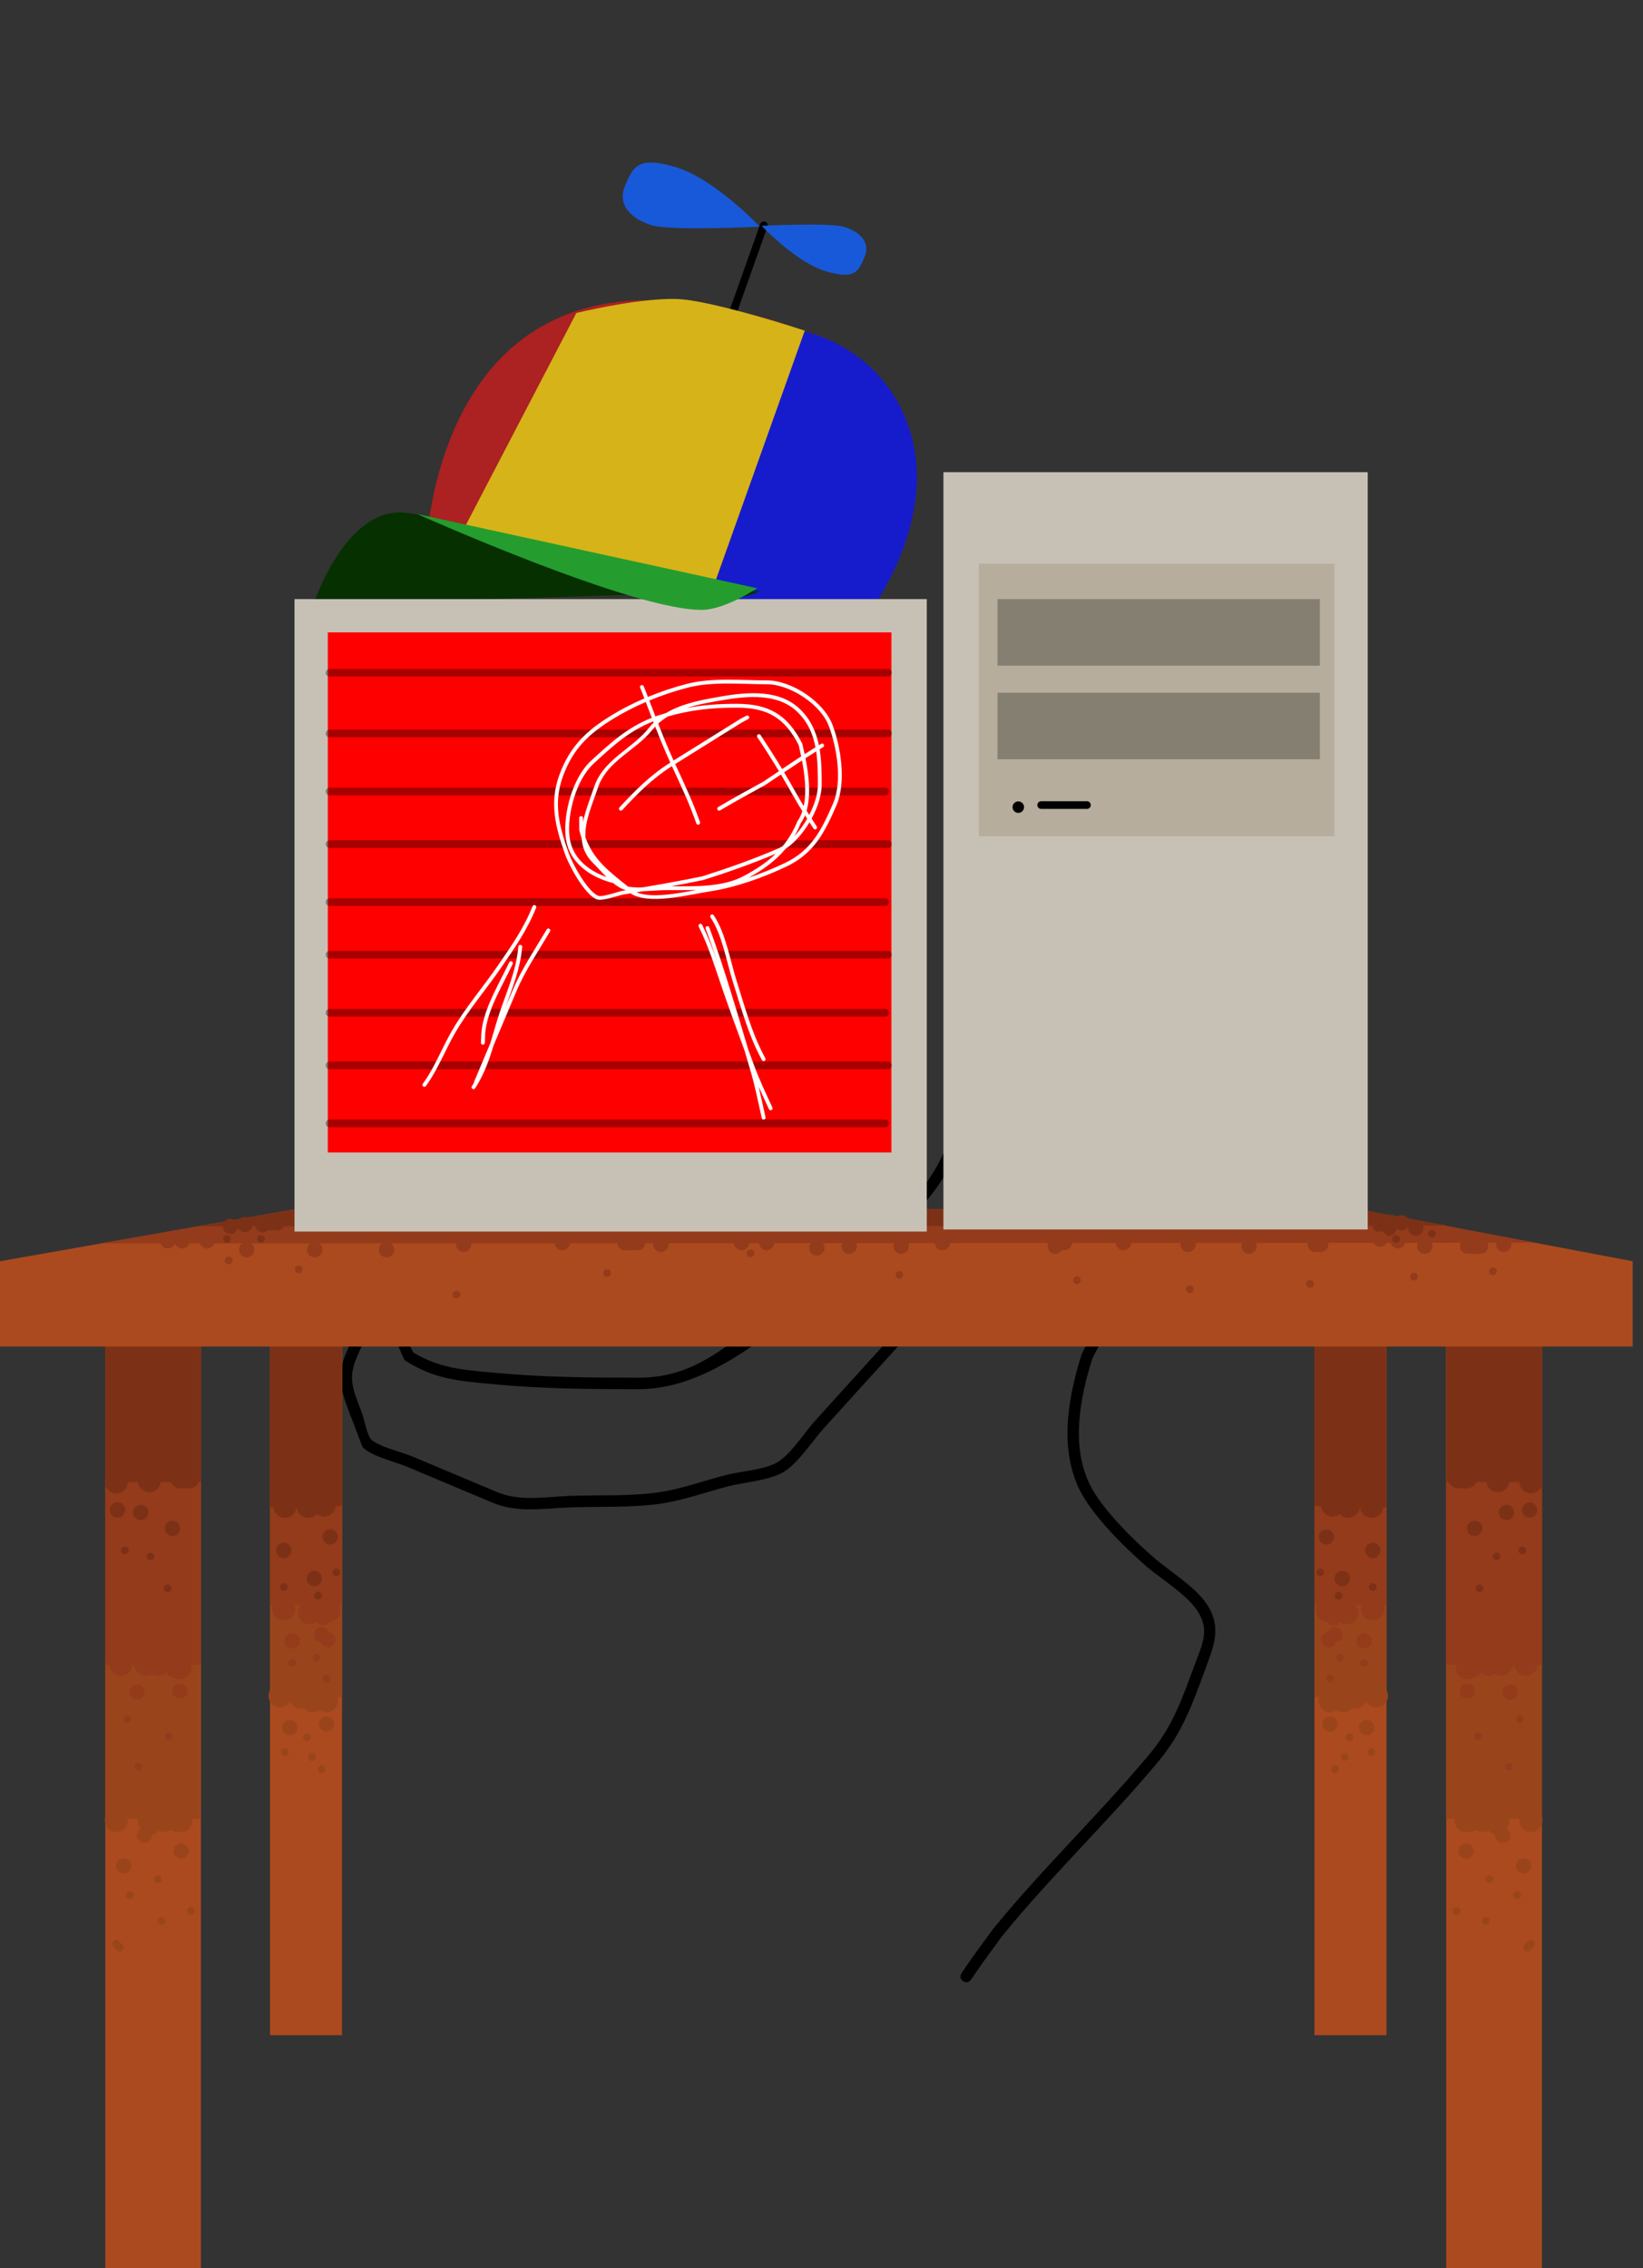 <svg version="1.1" xmlns="http://www.w3.org/2000/svg" xmlns:xlink="http://www.w3.org/1999/xlink" width="214.069" height="295.44" viewBox="0,0,214.069,295.44"><rect x="0" y="0" width="214.069" height="295.44" fill="#333333" stroke="none"/><g transform="translate(-213.637,-38.888)"><g stroke-miterlimit="10"><path d="M339.116,296.938c-0.62,-0.422 -0.198,-1.042 -0.198,-1.042l0.56,-0.822c1.135,-1.666 2.339,-3.28 3.532,-4.905c6.445,-7.935 13.88,-14.977 20.442,-22.851c2.979,-3.574 4.191,-7.126 5.8,-11.481c0.959,-2.596 2.117,-4.607 0.347,-7.212c-1.459,-2.147 -4.687,-4.049 -6.659,-5.767c-2.811,-2.455 -6.971,-6.546 -8.627,-9.89c-2.732,-5.513 -1.476,-12.203 0.261,-17.712c1.941,-3.897 4.185,-7.582 7.012,-10.909c2.705,-3.184 6.019,-5.947 8.516,-9.286c0,0 0.45,-0.6 1.05,-0.15c0.6,0.45 0.15,1.05 0.15,1.05c-5.162,6.864 -11.394,12.003 -15.338,19.857c-1.592,5.107 -2.846,11.365 -0.308,16.485c1.564,3.155 5.601,7.108 8.268,9.424c2.08,1.812 5.37,3.782 6.915,6.055c2.046,3.012 0.939,5.544 -0.181,8.575c-1.666,4.508 -2.963,8.211 -6.055,11.922c-6.549,7.859 -13.971,14.89 -20.407,22.807c-1.174,1.602 -2.361,3.191 -3.479,4.832l-0.56,0.822c0,0 -0.422,0.62 -1.042,0.198z" fill="#000000" stroke="none" stroke-width="0" stroke-linecap="butt"/><g stroke-linecap="butt"><path d="M384.902,303.977v-92.407h9.383v92.407z" fill="#ab4a1e" stroke="#000000" stroke-width="0"/><path d="M384.902,259.925v-48.355h9.383v48.355z" fill="#9a441c" stroke="#000000" stroke-width="0"/><path d="M384.902,247.95v-36.38h9.383v36.38z" fill="#933b1b" stroke="#000000" stroke-width="0"/><path d="M384.902,235.004c0,-9.87 0,-23.434 0,-23.434h9.383c0,0 0,13.694 0,23.624c0,0.155 -9.383,-0.08 -9.383,-0.189z" fill="#7c3116" stroke="#000000" stroke-width="0"/><path d="M392.342,236.597c-0.828,0 -1.5,-0.672 -1.5,-1.5c0,-0.828 0.672,-1.5 1.5,-1.5c0.828,0 1.5,0.672 1.5,1.5c0,0.828 -0.672,1.5 -1.5,1.5z" fill="#7c3116" stroke="none" stroke-width="0.5"/><path d="M388.365,233.938c0.259,-0.213 0.591,-0.341 0.952,-0.341c0.828,0 1.5,0.672 1.5,1.5c0,0.828 -0.672,1.5 -1.5,1.5c-0.444,0 -0.843,-0.193 -1.118,-0.5c-0.259,0.213 -0.591,0.341 -0.952,0.341c-0.828,0 -1.5,-0.672 -1.5,-1.5c0,-0.828 0.672,-1.5 1.5,-1.5c0.444,0 0.843,0.193 1.118,0.5z" fill="#7c3116" stroke="none" stroke-width="0.5"/><path d="M392.501,241.83c-0.552,0 -1,-0.448 -1,-1c0,-0.552 0.448,-1 1,-1c0.552,0 1,0.448 1,1c0,0.552 -0.448,1 -1,1z" fill="#7c3116" stroke="none" stroke-width="0.5"/><path d="M388.521,245.492c-0.552,0 -1,-0.448 -1,-1c0,-0.552 0.448,-1 1,-1c0.552,0 1,0.448 1,1c0,0.552 -0.448,1 -1,1z" fill="#7c3116" stroke="none" stroke-width="0.5"/><path d="M386.451,240.078c-0.552,0 -1,-0.448 -1,-1c0,-0.552 0.448,-1 1,-1c0.552,0 1,0.448 1,1c0,0.552 -0.448,1 -1,1z" fill="#7c3116" stroke="none" stroke-width="0.5"/><path d="M392.501,246.107c-0.276,0 -0.5,-0.224 -0.5,-0.5c0,-0.276 0.224,-0.5 0.5,-0.5c0.276,0 0.5,0.224 0.5,0.5c0,0.276 -0.224,0.5 -0.5,0.5z" fill="#7c3116" stroke="none" stroke-width="0.5"/><path d="M388.043,247.221c-0.276,0 -0.5,-0.224 -0.5,-0.5c0,-0.276 0.224,-0.5 0.5,-0.5c0.276,0 0.5,0.224 0.5,0.5c0,0.276 -0.224,0.5 -0.5,0.5z" fill="#7c3116" stroke="none" stroke-width="0.5"/><path d="M385.654,244.196c-0.276,0 -0.5,-0.224 -0.5,-0.5c0,-0.276 0.224,-0.5 0.5,-0.5c0.276,0 0.5,0.224 0.5,0.5c0,0.276 -0.224,0.5 -0.5,0.5z" fill="#7c3116" stroke="none" stroke-width="0.5"/><path d="M392.501,249.973c-0.828,0 -1.5,-0.672 -1.5,-1.5c0,-0.828 0.672,-1.5 1.5,-1.5c0.828,0 1.5,0.672 1.5,1.5c0,0.828 -0.672,1.5 -1.5,1.5z" fill="#933b1b" stroke="none" stroke-width="0.5"/><path d="M386.567,250.132c-0.809,-0.023 -1.457,-0.685 -1.457,-1.499c0,-0.828 0.672,-1.5 1.5,-1.5c0.611,0 1.136,0.365 1.37,0.889c0.275,-0.348 0.7,-0.571 1.177,-0.571c0.828,0 1.5,0.672 1.5,1.5c0,0.828 -0.672,1.5 -1.5,1.5c-0.345,0 -0.663,-0.117 -0.917,-0.313c-0.179,0.271 -0.486,0.449 -0.835,0.449c-0.352,0 -0.661,-0.182 -0.839,-0.456z" fill="#933b1b" stroke="none" stroke-width="0.5"/><path d="M391.387,253.613c-0.552,0 -1,-0.448 -1,-1c0,-0.552 0.448,-1 1,-1c0.552,0 1,0.448 1,1c0,0.552 -0.448,1 -1,1z" fill="#933b1b" stroke="none" stroke-width="0.5"/><path d="M386.629,251.463c0.143,-0.378 0.508,-0.647 0.936,-0.647c0.552,0 1,0.448 1,1c0,0.505 -0.374,0.922 -0.86,0.99c-0.143,0.378 -0.508,0.647 -0.936,0.647c-0.552,0 -1,-0.448 -1,-1c0,-0.505 0.374,-0.922 0.86,-0.99z" fill="#933b1b" stroke="none" stroke-width="0.5"/><path d="M386.928,258.049c-0.276,0 -0.5,-0.224 -0.5,-0.5c0,-0.276 0.224,-0.5 0.5,-0.5c0.276,0 0.5,0.224 0.5,0.5c0,0.276 -0.224,0.5 -0.5,0.5z" fill="#933b1b" stroke="none" stroke-width="0.5"/><path d="M391.387,255.979c-0.276,0 -0.5,-0.224 -0.5,-0.5c0,-0.276 0.224,-0.5 0.5,-0.5c0.276,0 0.5,0.224 0.5,0.5c0,0.276 -0.224,0.5 -0.5,0.5z" fill="#933b1b" stroke="none" stroke-width="0.5"/><path d="M388.202,255.342c-0.276,0 -0.5,-0.224 -0.5,-0.5c0,-0.276 0.224,-0.5 0.5,-0.5c0.276,0 0.5,0.224 0.5,0.5c0,0.276 -0.224,0.5 -0.5,0.5z" fill="#933b1b" stroke="none" stroke-width="0.5"/><path d="M387.181,258.936c0.23,0.039 0.441,0.13 0.623,0.261c0.246,-0.177 0.549,-0.282 0.876,-0.282c0.152,0 0.299,0.023 0.438,0.065c0.275,-0.331 0.69,-0.543 1.155,-0.543c0.567,0 1.061,0.315 1.316,0.779c0.222,-0.55 0.761,-0.938 1.391,-0.938c0.828,0 1.5,0.672 1.5,1.5c0,0.828 -0.672,1.5 -1.5,1.5c-0.567,0 -1.061,-0.315 -1.316,-0.779c-0.222,0.55 -0.761,0.938 -1.391,0.938c-0.152,0 -0.299,-0.023 -0.438,-0.065c-0.275,0.331 -0.69,0.543 -1.155,0.543c-0.327,0 -0.629,-0.105 -0.876,-0.282c-0.246,0.177 -0.549,0.282 -0.876,0.282c-0.828,0 -1.5,-0.672 -1.5,-1.5c0,-0.165 0.027,-0.324 0.076,-0.472c-0.035,-0.102 -0.054,-0.21 -0.054,-0.324c0,-0.552 0.448,-1 1,-1c0.288,0 0.548,0.122 0.731,0.317z" fill="#9a441c" stroke="none" stroke-width="0.5"/><path d="M391.705,264.918c-0.552,0 -1,-0.448 -1,-1c0,-0.552 0.448,-1 1,-1c0.552,0 1,0.448 1,1c0,0.552 -0.448,1 -1,1z" fill="#9a441c" stroke="none" stroke-width="0.5"/><path d="M386.928,264.441c-0.552,0 -1,-0.448 -1,-1c0,-0.552 0.448,-1 1,-1c0.552,0 1,0.448 1,1c0,0.552 -0.448,1 -1,1z" fill="#9a441c" stroke="none" stroke-width="0.5"/><path d="M392.342,267.603c-0.276,0 -0.5,-0.224 -0.5,-0.5c0,-0.276 0.224,-0.5 0.5,-0.5c0.276,0 0.5,0.224 0.5,0.5c0,0.276 -0.224,0.5 -0.5,0.5z" fill="#9a441c" stroke="none" stroke-width="0.5"/><path d="M389.476,265.692c-0.276,0 -0.5,-0.224 -0.5,-0.5c0,-0.276 0.224,-0.5 0.5,-0.5c0.276,0 0.5,0.224 0.5,0.5c0,0.276 -0.224,0.5 -0.5,0.5z" fill="#9a441c" stroke="none" stroke-width="0.5"/><path d="M388.839,268.24c-0.276,0 -0.5,-0.224 -0.5,-0.5c0,-0.276 0.224,-0.5 0.5,-0.5c0.276,0 0.5,0.224 0.5,0.5c0,0.276 -0.224,0.5 -0.5,0.5z" fill="#9a441c" stroke="none" stroke-width="0.5"/><path d="M387.565,269.832c-0.276,0 -0.5,-0.224 -0.5,-0.5c0,-0.276 0.224,-0.5 0.5,-0.5c0.276,0 0.5,0.224 0.5,0.5c0,0.276 -0.224,0.5 -0.5,0.5z" fill="#9a441c" stroke="none" stroke-width="0.5"/></g><g stroke-linecap="butt"><path d="M402.071,334.328v-122.758h12.465v122.758z" fill="#ab4a1e" stroke="#000000" stroke-width="0"/><path d="M402.071,275.807v-64.237h12.465v64.237z" fill="#9a441c" stroke="#000000" stroke-width="0"/><path d="M402.071,255.732v-44.162h12.465v44.162z" fill="#933b1b" stroke="#000000" stroke-width="0"/><path d="M402.071,231.916c0,-6.988 0,-20.346 0,-20.346h12.465c0,0 0,13.516 0,20.346c0,0.013 -12.465,0.061 -12.465,0z" fill="#7c3116" stroke="#000000" stroke-width="0"/><path d="M413.097,233.413c-0.828,0 -1.5,-0.672 -1.5,-1.5c0,-0.828 0.672,-1.5 1.5,-1.5c0.828,0 1.5,0.672 1.5,1.5c0,0.828 -0.672,1.5 -1.5,1.5z" fill="#7c3116" stroke="none" stroke-width="0.5"/><path d="M408.797,233.254c-0.828,0 -1.5,-0.672 -1.5,-1.5c0,-0.828 0.672,-1.5 1.5,-1.5c0.828,0 1.5,0.672 1.5,1.5c0,0.828 -0.672,1.5 -1.5,1.5z" fill="#7c3116" stroke="none" stroke-width="0.5"/><path d="M404.18,229.854c0.15,-0.05 0.311,-0.078 0.478,-0.078c0.828,0 1.5,0.672 1.5,1.5c0,0.828 -0.672,1.5 -1.5,1.5c-0.167,0 -0.328,-0.027 -0.478,-0.078c-0.15,0.05 -0.311,0.078 -0.478,0.078c-0.828,0 -1.5,-0.672 -1.5,-1.5c0,-0.828 0.672,-1.5 1.5,-1.5c0.167,0 0.328,0.027 0.478,0.078z" fill="#7c3116" stroke="none" stroke-width="0.5"/><path d="M412.937,236.575c-0.552,0 -1,-0.448 -1,-1c0,-0.552 0.448,-1 1,-1c0.552,0 1,0.448 1,1c0,0.552 -0.448,1 -1,1z" fill="#7c3116" stroke="none" stroke-width="0.5"/><path d="M409.912,236.894c-0.552,0 -1,-0.448 -1,-1c0,-0.552 0.448,-1 1,-1c0.552,0 1,0.448 1,1c0,0.552 -0.448,1 -1,1z" fill="#7c3116" stroke="none" stroke-width="0.5"/><path d="M405.772,238.964c-0.552,0 -1,-0.448 -1,-1c0,-0.552 0.448,-1 1,-1c0.552,0 1,0.448 1,1c0,0.552 -0.448,1 -1,1z" fill="#7c3116" stroke="none" stroke-width="0.5"/><path d="M411.982,241.33c-0.276,0 -0.5,-0.224 -0.5,-0.5c0,-0.276 0.224,-0.5 0.5,-0.5c0.276,0 0.5,0.224 0.5,0.5c0,0.276 -0.224,0.5 -0.5,0.5z" fill="#7c3116" stroke="none" stroke-width="0.5"/><path d="M408.638,242.126c-0.276,0 -0.5,-0.224 -0.5,-0.5c0,-0.276 0.224,-0.5 0.5,-0.5c0.276,0 0.5,0.224 0.5,0.5c0,0.276 -0.224,0.5 -0.5,0.5z" fill="#7c3116" stroke="none" stroke-width="0.5"/><path d="M406.409,246.266c-0.276,0 -0.5,-0.224 -0.5,-0.5c0,-0.276 0.224,-0.5 0.5,-0.5c0.276,0 0.5,0.224 0.5,0.5c0,0.276 -0.224,0.5 -0.5,0.5z" fill="#7c3116" stroke="none" stroke-width="0.5"/><path d="M412.46,257.138c-0.828,0 -1.5,-0.672 -1.5,-1.5c0,-0.828 0.672,-1.5 1.5,-1.5c0.828,0 1.5,0.672 1.5,1.5c0,0.828 -0.672,1.5 -1.5,1.5z" fill="#933b1b" stroke="none" stroke-width="0.5"/><path d="M404.587,254.633c0.211,-0.113 0.451,-0.177 0.707,-0.177c0.422,0 0.803,0.174 1.076,0.455c0.256,-0.461 0.748,-0.773 1.313,-0.773c0.292,0 0.565,0.084 0.796,0.228c0.231,-0.145 0.504,-0.228 0.796,-0.228c0.828,0 1.5,0.672 1.5,1.5c0,0.828 -0.672,1.5 -1.5,1.5c-0.292,0 -0.565,-0.084 -0.796,-0.229c-0.231,0.145 -0.504,0.229 -0.796,0.229c-0.422,0 -0.803,-0.174 -1.076,-0.455c-0.221,0.398 -0.617,0.684 -1.083,0.756c-0.211,0.113 -0.451,0.177 -0.707,0.177c-0.828,0 -1.5,-0.672 -1.5,-1.5c0,-0.751 0.551,-1.372 1.271,-1.483z" fill="#933b1b" stroke="none" stroke-width="0.5"/><path d="M410.39,260.301c-0.552,0 -1,-0.448 -1,-1c0,-0.552 0.448,-1 1,-1c0.552,0 1,0.448 1,1c0,0.552 -0.448,1 -1,1z" fill="#933b1b" stroke="none" stroke-width="0.5"/><path d="M404.817,260.141c-0.552,0 -1,-0.448 -1,-1c0,-0.552 0.448,-1 1,-1c0.552,0 1,0.448 1,1c0,0.552 -0.448,1 -1,1z" fill="#933b1b" stroke="none" stroke-width="0.5"/><path d="M411.663,263.304c-0.276,0 -0.5,-0.224 -0.5,-0.5c0,-0.276 0.224,-0.5 0.5,-0.5c0.276,0 0.5,0.224 0.5,0.5c0,0.276 -0.224,0.5 -0.5,0.5z" fill="#933b1b" stroke="none" stroke-width="0.5"/><path d="M406.25,265.533c-0.276,0 -0.5,-0.224 -0.5,-0.5c0,-0.276 0.224,-0.5 0.5,-0.5c0.276,0 0.5,0.224 0.5,0.5c0,0.276 -0.224,0.5 -0.5,0.5z" fill="#933b1b" stroke="none" stroke-width="0.5"/><path d="M410.23,269.514c-0.276,0 -0.5,-0.224 -0.5,-0.5c0,-0.276 0.224,-0.5 0.5,-0.5c0.276,0 0.5,0.224 0.5,0.5c0,0.276 -0.224,0.5 -0.5,0.5z" fill="#933b1b" stroke="none" stroke-width="0.5"/><path d="M413.097,277.52c-0.828,0 -1.5,-0.672 -1.5,-1.5c0,-0.828 0.672,-1.5 1.5,-1.5c0.828,0 1.5,0.672 1.5,1.5c0,0.828 -0.672,1.5 -1.5,1.5z" fill="#9a441c" stroke="none" stroke-width="0.5"/><path d="M409.434,278.931c-0.552,0 -1,-0.448 -1,-1c0,-0.039 0.002,-0.077 0.007,-0.115c-0.349,-0.013 -0.652,-0.205 -0.821,-0.487c-0.217,0.122 -0.467,0.191 -0.734,0.191c-0.327,0 -0.629,-0.105 -0.876,-0.282c-0.246,0.177 -0.549,0.282 -0.876,0.282c-0.081,0 -0.161,-0.006 -0.239,-0.019c-0.078,0.012 -0.158,0.019 -0.239,0.019c-0.828,0 -1.5,-0.672 -1.5,-1.5c0,-0.828 0.672,-1.5 1.5,-1.5c0.081,0 0.161,0.006 0.239,0.019c0.078,-0.012 0.158,-0.019 0.239,-0.019c0.327,0 0.629,0.105 0.876,0.282c0.246,-0.177 0.549,-0.282 0.876,-0.282c0.363,0 0.696,0.129 0.955,0.344c0.259,-0.215 0.592,-0.344 0.955,-0.344c0.828,0 1.5,0.672 1.5,1.5c0,0.395 -0.153,0.755 -0.403,1.023c0.321,0.167 0.54,0.502 0.54,0.888c0,0.552 -0.448,1 -1,1z" fill="#9a441c" stroke="none" stroke-width="0.5"/><path d="M412.141,282.911c-0.552,0 -1,-0.448 -1,-1c0,-0.552 0.448,-1 1,-1c0.552,0 1,0.448 1,1c0,0.552 -0.448,1 -1,1z" fill="#9a441c" stroke="none" stroke-width="0.5"/><path d="M404.657,281.001c-0.552,0 -1,-0.448 -1,-1c0,-0.552 0.448,-1 1,-1c0.552,0 1,0.448 1,1c0,0.552 -0.448,1 -1,1z" fill="#9a441c" stroke="none" stroke-width="0.5"/><path d="M413.45,292.456l-0.478,0.478c0,0 -0.354,0.354 -0.707,0c-0.354,-0.354 0,-0.707 0,-0.707l0.478,-0.478c0,0 0.354,-0.354 0.707,0c0.354,0.354 0,0.707 0,0.707z" fill="#9a441c" stroke="none" stroke-width="0.5"/><path d="M411.345,286.233c-0.276,0 -0.5,-0.224 -0.5,-0.5c0,-0.276 0.224,-0.5 0.5,-0.5c0.276,0 0.5,0.224 0.5,0.5c0,0.276 -0.224,0.5 -0.5,0.5z" fill="#9a441c" stroke="none" stroke-width="0.5"/><path d="M407.683,284.163c-0.276,0 -0.5,-0.224 -0.5,-0.5c0,-0.276 0.224,-0.5 0.5,-0.5c0.276,0 0.5,0.224 0.5,0.5c0,0.276 -0.224,0.5 -0.5,0.5z" fill="#9a441c" stroke="none" stroke-width="0.5"/><path d="M403.383,288.303c-0.276,0 -0.5,-0.224 -0.5,-0.5c0,-0.276 0.224,-0.5 0.5,-0.5c0.276,0 0.5,0.224 0.5,0.5c0,0.276 -0.224,0.5 -0.5,0.5z" fill="#9a441c" stroke="none" stroke-width="0.5"/><path d="M407.205,289.577c-0.276,0 -0.5,-0.224 -0.5,-0.5c0,-0.276 0.224,-0.5 0.5,-0.5c0.276,0 0.5,0.224 0.5,0.5c0,0.276 -0.224,0.5 -0.5,0.5z" fill="#9a441c" stroke="none" stroke-width="0.5"/></g><path d="M338.459,181.482c0.75,0.004 0.746,0.754 0.746,0.754l-0.008,1.461c-0.12,9.528 -8.824,15.606 -15.454,21.346c-8.082,5.725 -16.664,14.793 -26.943,14.793c-6.376,0 -12.617,-0.055 -18.966,-0.654c-4.518,-0.426 -7.616,-0.645 -11.478,-3.118c-1.942,-3.812 -2.022,-7.732 -1.246,-11.643c-1.644,3.711 -3.288,7.423 -4.932,11.135c-1.308,2.953 -0.5,4.378 0.613,7.358c0.253,0.678 0.709,3.063 1.245,3.512c1.199,1.002 3.816,1.537 5.281,2.153c3.688,1.55 7.375,3.1 11.063,4.65c2.968,1.248 6.075,0.648 9.276,0.514c3.894,-0.162 8.059,0.079 11.911,-0.492c2.882,-0.427 5.813,-1.506 8.637,-2.235c1.901,-0.491 5.203,-0.678 6.831,-1.731c1.788,-1.157 3.427,-3.826 4.87,-5.418c3.694,-4.075 7.389,-8.149 11.083,-12.224c3.9,-4.301 6.155,-10.225 8.834,-15.369c0.712,-1.368 3.006,-4.274 3.043,-5.763c0.048,-1.891 -0.881,-3.346 -1.793,-4.899c-0.162,-0.245 -0.324,-0.49 -0.486,-0.735l-0.492,-0.487c0,0 -0.53,-0.53 0,-1.061c0.53,-0.53 1.061,0 1.061,0l0.592,0.597c0.199,0.297 0.398,0.594 0.598,0.89c1.086,1.849 2.17,3.675 2.001,5.94c-0.137,1.83 -2.342,4.577 -3.193,6.211c-2.743,5.266 -5.059,11.278 -9.054,15.684c-3.694,4.075 -7.389,8.149 -11.083,12.224c-1.542,1.701 -3.274,4.468 -5.205,5.694c-1.806,1.147 -5.153,1.363 -7.232,1.9c-2.875,0.743 -5.856,1.831 -8.792,2.266c-3.906,0.579 -8.12,0.343 -12.068,0.507c-3.442,0.143 -6.711,0.718 -9.92,-0.63c-3.688,-1.55 -7.375,-3.1 -11.063,-4.65c-1.621,-0.681 -4.49,-1.316 -5.782,-2.497c-0.137,-0.126 -1.022,-2.561 -1.044,-2.621c-1.372,-3.676 -2.77,-6.133 -1.103,-9.895c3.556,-8.027 7.109,-16.056 10.675,-24.079c0,0 0.246,-0.553 0.793,-0.445c0.119,-0.024 0.261,-0.015 0.426,0.047c0.702,0.263 0.439,0.966 0.439,0.966c-1.825,4.865 -3.841,9.796 -4.83,14.899c-0.348,1.793 -0.823,3.692 -0.337,5.521c0.288,1.084 1.062,2.16 1.5,3.205c3.564,2.077 6.38,2.238 10.502,2.626c6.302,0.595 12.496,0.647 18.825,0.647c6.419,0 10.01,-2.984 15.043,-6.678c3.616,-2.655 7.311,-5.207 10.974,-7.796c6.228,-5.404 14.767,-11.215 14.88,-20.179l0.008,-1.456c0,0 0.004,-0.75 0.754,-0.746z" fill="#000000" stroke="none" stroke-width="0" stroke-linecap="butt"/><g stroke-linecap="butt"><path d="M248.819,303.977v-92.407h9.383v92.407z" fill="#ab4a1e" stroke="#000000" stroke-width="0"/><path d="M248.819,259.925v-48.355h9.383v48.355z" fill="#9a441c" stroke="#000000" stroke-width="0"/><path d="M248.819,247.95v-36.38h9.383v36.38z" fill="#933b1b" stroke="#000000" stroke-width="0"/><path d="M248.819,235.194c0,-9.93 0,-23.624 0,-23.624h9.383c0,0 0,13.564 0,23.434c0,0.11 -9.383,0.345 -9.383,0.189z" fill="#7c3116" stroke="#000000" stroke-width="0"/><path d="M249.263,235.097c0,-0.828 0.672,-1.5 1.5,-1.5c0.828,0 1.5,0.672 1.5,1.5c0,0.828 -0.672,1.5 -1.5,1.5c-0.828,0 -1.5,-0.672 -1.5,-1.5z" fill="#7c3116" stroke="none" stroke-width="0.5"/><path d="M255.858,233.438c0.828,0 1.5,0.672 1.5,1.5c0,0.828 -0.672,1.5 -1.5,1.5c-0.361,0 -0.693,-0.128 -0.952,-0.341c-0.275,0.307 -0.674,0.5 -1.118,0.5c-0.828,0 -1.5,-0.672 -1.5,-1.5c0,-0.828 0.672,-1.5 1.5,-1.5c0.361,0 0.693,0.128 0.952,0.341c0.275,-0.307 0.674,-0.5 1.118,-0.5z" fill="#7c3116" stroke="none" stroke-width="0.5"/><path d="M249.604,240.83c0,-0.552 0.448,-1 1,-1c0.552,0 1,0.448 1,1c0,0.552 -0.448,1 -1,1c-0.552,0 -1,-0.448 -1,-1z" fill="#7c3116" stroke="none" stroke-width="0.5"/><path d="M253.584,244.492c0,-0.552 0.448,-1 1,-1c0.552,0 1,0.448 1,1c0,0.552 -0.448,1 -1,1c-0.552,0 -1,-0.448 -1,-1z" fill="#7c3116" stroke="none" stroke-width="0.5"/><path d="M255.654,239.078c0,-0.552 0.448,-1 1,-1c0.552,0 1,0.448 1,1c0,0.552 -0.448,1 -1,1c-0.552,0 -1,-0.448 -1,-1z" fill="#7c3116" stroke="none" stroke-width="0.5"/><path d="M250.104,245.607c0,-0.276 0.224,-0.5 0.5,-0.5c0.276,0 0.5,0.224 0.5,0.5c0,0.276 -0.224,0.5 -0.5,0.5c-0.276,0 -0.5,-0.224 -0.5,-0.5z" fill="#7c3116" stroke="none" stroke-width="0.5"/><path d="M254.562,246.721c0,-0.276 0.224,-0.5 0.5,-0.5c0.276,0 0.5,0.224 0.5,0.5c0,0.276 -0.224,0.5 -0.5,0.5c-0.276,0 -0.5,-0.224 -0.5,-0.5z" fill="#7c3116" stroke="none" stroke-width="0.5"/><path d="M256.951,243.696c0,-0.276 0.224,-0.5 0.5,-0.5c0.276,0 0.5,0.224 0.5,0.5c0,0.276 -0.224,0.5 -0.5,0.5c-0.276,0 -0.5,-0.224 -0.5,-0.5z" fill="#7c3116" stroke="none" stroke-width="0.5"/><path d="M249.104,248.473c0,-0.828 0.672,-1.5 1.5,-1.5c0.828,0 1.5,0.672 1.5,1.5c0,0.828 -0.672,1.5 -1.5,1.5c-0.828,0 -1.5,-0.672 -1.5,-1.5z" fill="#933b1b" stroke="none" stroke-width="0.5"/><path d="M255.699,250.588c-0.349,0 -0.656,-0.179 -0.835,-0.449c-0.253,0.196 -0.571,0.313 -0.917,0.313c-0.828,0 -1.5,-0.672 -1.5,-1.5c0,-0.828 0.672,-1.5 1.5,-1.5c0.477,0 0.903,0.223 1.177,0.571c0.234,-0.524 0.759,-0.889 1.37,-0.889c0.828,0 1.5,0.672 1.5,1.5c0,0.814 -0.648,1.477 -1.457,1.499c-0.178,0.274 -0.488,0.456 -0.839,0.456z" fill="#933b1b" stroke="none" stroke-width="0.5"/><path d="M250.718,252.613c0,-0.552 0.448,-1 1,-1c0.552,0 1,0.448 1,1c0,0.552 -0.448,1 -1,1c-0.552,0 -1,-0.448 -1,-1z" fill="#933b1b" stroke="none" stroke-width="0.5"/><path d="M257.336,252.454c0,0.552 -0.448,1 -1,1c-0.428,0 -0.793,-0.269 -0.936,-0.647c-0.486,-0.068 -0.86,-0.485 -0.86,-0.99c0,-0.552 0.448,-1 1,-1c0.428,0 0.793,0.269 0.936,0.647c0.486,0.068 0.86,0.485 0.86,0.99z" fill="#933b1b" stroke="none" stroke-width="0.5"/><path d="M255.677,257.549c0,-0.276 0.224,-0.5 0.5,-0.5c0.276,0 0.5,0.224 0.5,0.5c0,0.276 -0.224,0.5 -0.5,0.5c-0.276,0 -0.5,-0.224 -0.5,-0.5z" fill="#933b1b" stroke="none" stroke-width="0.5"/><path d="M251.218,255.479c0,-0.276 0.224,-0.5 0.5,-0.5c0.276,0 0.5,0.224 0.5,0.5c0,0.276 -0.224,0.5 -0.5,0.5c-0.276,0 -0.5,-0.224 -0.5,-0.5z" fill="#933b1b" stroke="none" stroke-width="0.5"/><path d="M254.403,254.842c0,-0.276 0.224,-0.5 0.5,-0.5c0.276,0 0.5,0.224 0.5,0.5c0,0.276 -0.224,0.5 -0.5,0.5c-0.276,0 -0.5,-0.224 -0.5,-0.5z" fill="#933b1b" stroke="none" stroke-width="0.5"/><path d="M256.654,258.619c0.552,0 1,0.448 1,1c0,0.113 -0.019,0.222 -0.054,0.324c0.049,0.149 0.076,0.307 0.076,0.472c0,0.828 -0.672,1.5 -1.5,1.5c-0.327,0 -0.629,-0.105 -0.876,-0.282c-0.246,0.177 -0.549,0.282 -0.876,0.282c-0.464,0 -0.88,-0.211 -1.155,-0.543c-0.138,0.042 -0.285,0.065 -0.438,0.065c-0.63,0 -1.169,-0.388 -1.391,-0.938c-0.255,0.464 -0.749,0.779 -1.316,0.779c-0.828,0 -1.5,-0.672 -1.5,-1.5c0,-0.828 0.672,-1.5 1.5,-1.5c0.63,0 1.169,0.388 1.391,0.938c0.255,-0.464 0.749,-0.779 1.316,-0.779c0.464,0 0.88,0.211 1.155,0.543c0.138,-0.042 0.285,-0.065 0.438,-0.065c0.327,0 0.629,0.105 0.876,0.282c0.181,-0.131 0.393,-0.222 0.623,-0.261c0.183,-0.195 0.442,-0.317 0.731,-0.317z" fill="#9a441c" stroke="none" stroke-width="0.5"/><path d="M250.4,263.918c0,-0.552 0.448,-1 1,-1c0.552,0 1,0.448 1,1c0,0.552 -0.448,1 -1,1c-0.552,0 -1,-0.448 -1,-1z" fill="#9a441c" stroke="none" stroke-width="0.5"/><path d="M255.177,263.441c0,-0.552 0.448,-1 1,-1c0.552,0 1,0.448 1,1c0,0.552 -0.448,1 -1,1c-0.552,0 -1,-0.448 -1,-1z" fill="#9a441c" stroke="none" stroke-width="0.5"/><path d="M250.263,267.103c0,-0.276 0.224,-0.5 0.5,-0.5c0.276,0 0.5,0.224 0.5,0.5c0,0.276 -0.224,0.5 -0.5,0.5c-0.276,0 -0.5,-0.224 -0.5,-0.5z" fill="#9a441c" stroke="none" stroke-width="0.5"/><path d="M253.129,265.192c0,-0.276 0.224,-0.5 0.5,-0.5c0.276,0 0.5,0.224 0.5,0.5c0,0.276 -0.224,0.5 -0.5,0.5c-0.276,0 -0.5,-0.224 -0.5,-0.5z" fill="#9a441c" stroke="none" stroke-width="0.5"/><path d="M253.766,267.74c0,-0.276 0.224,-0.5 0.5,-0.5c0.276,0 0.5,0.224 0.5,0.5c0,0.276 -0.224,0.5 -0.5,0.5c-0.276,0 -0.5,-0.224 -0.5,-0.5z" fill="#9a441c" stroke="none" stroke-width="0.5"/><path d="M255.04,269.332c0,-0.276 0.224,-0.5 0.5,-0.5c0.276,0 0.5,0.224 0.5,0.5c0,0.276 -0.224,0.5 -0.5,0.5c-0.276,0 -0.5,-0.224 -0.5,-0.5z" fill="#9a441c" stroke="none" stroke-width="0.5"/></g><g stroke-linecap="butt"><path d="M227.349,334.328v-122.758h12.465v122.758z" fill="#ab4a1e" stroke="#000000" stroke-width="0"/><path d="M227.349,275.807v-64.237h12.465v64.237z" fill="#9a441c" stroke="#000000" stroke-width="0"/><path d="M227.349,255.732v-44.162h12.465v44.162z" fill="#933b1b" stroke="#000000" stroke-width="0"/><path d="M227.349,231.916c0,-6.83 0,-20.346 0,-20.346h12.465c0,0 0,13.358 0,20.346c0,0.061 -12.465,0.013 -12.465,0z" fill="#7c3116" stroke="#000000" stroke-width="0"/><path d="M227.289,231.913c0,-0.828 0.672,-1.5 1.5,-1.5c0.828,0 1.5,0.672 1.5,1.5c0,0.828 -0.672,1.5 -1.5,1.5c-0.828,0 -1.5,-0.672 -1.5,-1.5z" fill="#7c3116" stroke="none" stroke-width="0.5"/><path d="M231.588,231.754c0,-0.828 0.672,-1.5 1.5,-1.5c0.828,0 1.5,0.672 1.5,1.5c0,0.828 -0.672,1.5 -1.5,1.5c-0.828,0 -1.5,-0.672 -1.5,-1.5z" fill="#7c3116" stroke="none" stroke-width="0.5"/><path d="M238.184,229.776c0.828,0 1.5,0.672 1.5,1.5c0,0.828 -0.672,1.5 -1.5,1.5c-0.167,0 -0.328,-0.027 -0.478,-0.078c-0.15,0.05 -0.311,0.078 -0.478,0.078c-0.828,0 -1.5,-0.672 -1.5,-1.5c0,-0.828 0.672,-1.5 1.5,-1.5c0.167,0 0.328,0.027 0.478,0.078c0.15,-0.05 0.311,-0.078 0.478,-0.078z" fill="#7c3116" stroke="none" stroke-width="0.5"/><path d="M227.948,235.575c0,-0.552 0.448,-1 1,-1c0.552,0 1,0.448 1,1c0,0.552 -0.448,1 -1,1c-0.552,0 -1,-0.448 -1,-1z" fill="#7c3116" stroke="none" stroke-width="0.5"/><path d="M230.974,235.894c0,-0.552 0.448,-1 1,-1c0.552,0 1,0.448 1,1c0,0.552 -0.448,1 -1,1c-0.552,0 -1,-0.448 -1,-1z" fill="#7c3116" stroke="none" stroke-width="0.5"/><path d="M235.114,237.964c0,-0.552 0.448,-1 1,-1c0.552,0 1,0.448 1,1c0,0.552 -0.448,1 -1,1c-0.552,0 -1,-0.448 -1,-1z" fill="#7c3116" stroke="none" stroke-width="0.5"/><path d="M229.404,240.83c0,-0.276 0.224,-0.5 0.5,-0.5c0.276,0 0.5,0.224 0.5,0.5c0,0.276 -0.224,0.5 -0.5,0.5c-0.276,0 -0.5,-0.224 -0.5,-0.5z" fill="#7c3116" stroke="none" stroke-width="0.5"/><path d="M232.747,241.626c0,-0.276 0.224,-0.5 0.5,-0.5c0.276,0 0.5,0.224 0.5,0.5c0,0.276 -0.224,0.5 -0.5,0.5c-0.276,0 -0.5,-0.224 -0.5,-0.5z" fill="#7c3116" stroke="none" stroke-width="0.5"/><path d="M234.977,245.766c0,-0.276 0.224,-0.5 0.5,-0.5c0.276,0 0.5,0.224 0.5,0.5c0,0.276 -0.224,0.5 -0.5,0.5c-0.276,0 -0.5,-0.224 -0.5,-0.5z" fill="#7c3116" stroke="none" stroke-width="0.5"/><path d="M227.926,255.638c0,-0.828 0.672,-1.5 1.5,-1.5c0.828,0 1.5,0.672 1.5,1.5c0,0.828 -0.672,1.5 -1.5,1.5c-0.828,0 -1.5,-0.672 -1.5,-1.5z" fill="#933b1b" stroke="none" stroke-width="0.5"/><path d="M238.569,256.116c0,0.828 -0.672,1.5 -1.5,1.5c-0.256,0 -0.496,-0.064 -0.707,-0.177c-0.467,-0.072 -0.863,-0.358 -1.083,-0.756c-0.273,0.281 -0.654,0.455 -1.076,0.455c-0.292,0 -0.565,-0.084 -0.796,-0.229c-0.231,0.145 -0.504,0.229 -0.796,0.229c-0.828,0 -1.5,-0.672 -1.5,-1.5c0,-0.828 0.672,-1.5 1.5,-1.5c0.292,0 0.565,0.084 0.796,0.228c0.231,-0.145 0.504,-0.228 0.796,-0.228c0.565,0 1.057,0.312 1.313,0.773c0.273,-0.281 0.654,-0.455 1.076,-0.455c0.256,0 0.496,0.064 0.707,0.177c0.72,0.11 1.271,0.732 1.271,1.483z" fill="#933b1b" stroke="none" stroke-width="0.5"/><path d="M230.496,259.301c0,-0.552 0.448,-1 1,-1c0.552,0 1,0.448 1,1c0,0.552 -0.448,1 -1,1c-0.552,0 -1,-0.448 -1,-1z" fill="#933b1b" stroke="none" stroke-width="0.5"/><path d="M236.069,259.141c0,-0.552 0.448,-1 1,-1c0.552,0 1,0.448 1,1c0,0.552 -0.448,1 -1,1c-0.552,0 -1,-0.448 -1,-1z" fill="#933b1b" stroke="none" stroke-width="0.5"/><path d="M229.722,262.804c0,-0.276 0.224,-0.5 0.5,-0.5c0.276,0 0.5,0.224 0.5,0.5c0,0.276 -0.224,0.5 -0.5,0.5c-0.276,0 -0.5,-0.224 -0.5,-0.5z" fill="#933b1b" stroke="none" stroke-width="0.5"/><path d="M235.136,265.033c0,-0.276 0.224,-0.5 0.5,-0.5c0.276,0 0.5,0.224 0.5,0.5c0,0.276 -0.224,0.5 -0.5,0.5c-0.276,0 -0.5,-0.224 -0.5,-0.5z" fill="#933b1b" stroke="none" stroke-width="0.5"/><path d="M231.155,269.014c0,-0.276 0.224,-0.5 0.5,-0.5c0.276,0 0.5,0.224 0.5,0.5c0,0.276 -0.224,0.5 -0.5,0.5c-0.276,0 -0.5,-0.224 -0.5,-0.5z" fill="#933b1b" stroke="none" stroke-width="0.5"/><path d="M227.289,276.02c0,-0.828 0.672,-1.5 1.5,-1.5c0.828,0 1.5,0.672 1.5,1.5c0,0.828 -0.672,1.5 -1.5,1.5c-0.828,0 -1.5,-0.672 -1.5,-1.5z" fill="#9a441c" stroke="none" stroke-width="0.5"/><path d="M231.451,277.931c0,-0.386 0.219,-0.721 0.54,-0.888c-0.25,-0.268 -0.403,-0.628 -0.403,-1.023c0,-0.828 0.672,-1.5 1.5,-1.5c0.363,0 0.696,0.129 0.955,0.344c0.259,-0.215 0.592,-0.344 0.955,-0.344c0.327,0 0.629,0.105 0.876,0.282c0.246,-0.177 0.549,-0.282 0.876,-0.282c0.081,0 0.161,0.006 0.239,0.019c0.078,-0.012 0.158,-0.019 0.239,-0.019c0.828,0 1.5,0.672 1.5,1.5c0,0.828 -0.672,1.5 -1.5,1.5c-0.081,0 -0.161,-0.006 -0.239,-0.019c-0.078,0.012 -0.158,0.019 -0.239,0.019c-0.327,0 -0.629,-0.105 -0.876,-0.282c-0.246,0.177 -0.549,0.282 -0.876,0.282c-0.266,0 -0.517,-0.069 -0.734,-0.191c-0.169,0.282 -0.472,0.474 -0.821,0.487c0.004,0.038 0.007,0.076 0.007,0.115c0,0.552 -0.448,1 -1,1c-0.552,0 -1,-0.448 -1,-1z" fill="#9a441c" stroke="none" stroke-width="0.5"/><path d="M228.744,281.911c0,-0.552 0.448,-1 1,-1c0.552,0 1,0.448 1,1c0,0.552 -0.448,1 -1,1c-0.552,0 -1,-0.448 -1,-1z" fill="#9a441c" stroke="none" stroke-width="0.5"/><path d="M236.228,280.001c0,-0.552 0.448,-1 1,-1c0.552,0 1,0.448 1,1c0,0.552 -0.448,1 -1,1c-0.552,0 -1,-0.448 -1,-1z" fill="#9a441c" stroke="none" stroke-width="0.5"/><path d="M228.435,291.749c0.354,-0.354 0.707,0 0.707,0l0.478,0.478c0,0 0.354,0.354 0,0.707c-0.354,0.354 -0.707,0 -0.707,0l-0.478,-0.478c0,0 -0.354,-0.354 0,-0.707z" fill="#9a441c" stroke="none" stroke-width="0.5"/><path d="M230.04,285.733c0,-0.276 0.224,-0.5 0.5,-0.5c0.276,0 0.5,0.224 0.5,0.5c0,0.276 -0.224,0.5 -0.5,0.5c-0.276,0 -0.5,-0.224 -0.5,-0.5z" fill="#9a441c" stroke="none" stroke-width="0.5"/><path d="M233.703,283.663c0,-0.276 0.224,-0.5 0.5,-0.5c0.276,0 0.5,0.224 0.5,0.5c0,0.276 -0.224,0.5 -0.5,0.5c-0.276,0 -0.5,-0.224 -0.5,-0.5z" fill="#9a441c" stroke="none" stroke-width="0.5"/><path d="M238.002,287.803c0,-0.276 0.224,-0.5 0.5,-0.5c0.276,0 0.5,0.224 0.5,0.5c0,0.276 -0.224,0.5 -0.5,0.5c-0.276,0 -0.5,-0.224 -0.5,-0.5z" fill="#9a441c" stroke="none" stroke-width="0.5"/><path d="M234.18,289.077c0,-0.276 0.224,-0.5 0.5,-0.5c0.276,0 0.5,0.224 0.5,0.5c0,0.276 -0.224,0.5 -0.5,0.5c-0.276,0 -0.5,-0.224 -0.5,-0.5z" fill="#9a441c" stroke="none" stroke-width="0.5"/></g><g><path d="M390.566,196.395l35.797,6.775v11.111h-212.726v-11.111l38.437,-6.775z" fill="#ab4a1e" stroke="#000000" stroke-width="0" stroke-linecap="round"/><path d="M390.566,196.395c0,0 16.467,3.117 23.019,4.357c0.053,0.01 -186.976,0.12 -186.826,0.093c5.776,-1.018 25.314,-4.45 25.314,-4.45z" fill="#933b1b" stroke="#000000" stroke-width="0" stroke-linecap="round"/><path d="M390.566,196.395c0,0 7.503,1.344 11.602,2.12c0.104,0.02 -163.064,0.166 -162.659,0.095c4.937,-0.87 12.565,-2.215 12.565,-2.215z" fill="#7c3116" stroke="#000000" stroke-width="0" stroke-linecap="round"/><path d="M396.234,197.166c0.552,0 1,0.448 1,1c0,0.1 -0.015,0.197 -0.042,0.289c0.157,-0.347 0.506,-0.588 0.911,-0.588c0.552,0 1,0.448 1,1c0,0.552 -0.448,1 -1,1c-0.552,0 -1,-0.448 -1,-1c0,-0.1 0.015,-0.197 0.042,-0.289c-0.157,0.347 -0.506,0.588 -0.911,0.588c-0.218,0 -0.42,-0.07 -0.584,-0.188c-0.02,0.015 -0.041,0.029 -0.063,0.042c-0.074,0.48 -0.488,0.847 -0.988,0.847c-0.375,0 -0.702,-0.206 -0.873,-0.512c-0.093,0.029 -0.193,0.044 -0.295,0.044c-0.552,0 -1,-0.448 -1,-1c0,-0.552 0.448,-1 1,-1c0.292,0 0.555,0.125 0.738,0.325c0.163,-0.331 0.504,-0.559 0.898,-0.559c0.218,0 0.42,0.07 0.584,0.188c0.164,-0.118 0.366,-0.188 0.584,-0.188z" fill="#7c3116" stroke="none" stroke-width="0.5" stroke-linecap="butt"/><path d="M245.539,197.399c0.552,0 1,0.448 1,1c0,0.552 -0.448,1 -1,1c-0.39,0 -0.728,-0.223 -0.893,-0.549c-0.099,0.448 -0.499,0.783 -0.976,0.783c-0.552,0 -1,-0.448 -1,-1c0,-0.552 0.448,-1 1,-1c0.39,0 0.728,0.223 0.893,0.549c0.099,-0.448 0.499,-0.783 0.976,-0.783z" fill="#7c3116" stroke="none" stroke-width="0.5" stroke-linecap="butt"/><path d="M249.745,197.166c0.552,0 1,0.448 1,1c0,0.552 -0.448,1 -1,1c-0.169,0 -0.328,-0.042 -0.467,-0.116c-0.139,0.074 -0.298,0.116 -0.467,0.116c-0.088,0 -0.174,-0.011 -0.255,-0.033c-0.178,0.165 -0.417,0.266 -0.68,0.266c-0.552,0 -1,-0.448 -1,-1c0,-0.552 0.448,-1 1,-1c0.088,0 0.174,0.011 0.255,0.033c0.178,-0.165 0.417,-0.266 0.68,-0.266c0.169,0 0.328,0.042 0.467,0.116c0.139,-0.074 0.298,-0.116 0.467,-0.116z" fill="#7c3116" stroke="none" stroke-width="0.5" stroke-linecap="butt"/><path d="M408.551,200.969c0,-0.552 0.448,-1 1,-1c0.552,0 1,0.448 1,1c0,0.552 -0.448,1 -1,1c-0.552,0 -1,-0.448 -1,-1z" fill="#933b1b" stroke="none" stroke-width="0.5" stroke-linecap="butt"/><path d="M403.878,201.203c0,-1 1,-1 1,-1h1.635c0,0 1,0 1,1c0,1 -1,1 -1,1h-1.635c0,0 -1,0 -1,-1z" fill="#933b1b" stroke="none" stroke-width="0.5" stroke-linecap="butt"/><path d="M398.271,201.203c0,-0.552 0.448,-1 1,-1c0.552,0 1,0.448 1,1c0,0.552 -0.448,1 -1,1c-0.552,0 -1,-0.448 -1,-1z" fill="#933b1b" stroke="none" stroke-width="0.5" stroke-linecap="butt"/><path d="M394.767,200.502c0,-0.552 0.448,-1 1,-1c0.552,0 1,0.448 1,1c0,0.552 -0.448,1 -1,1c-0.552,0 -1,-0.448 -1,-1z" fill="#933b1b" stroke="none" stroke-width="0.5" stroke-linecap="butt"/><path d="M392.43,200.268c0,-0.552 0.448,-1 1,-1c0.552,0 1,0.448 1,1c0,0.552 -0.448,1 -1,1c-0.552,0 -1,-0.448 -1,-1z" fill="#933b1b" stroke="none" stroke-width="0.5" stroke-linecap="butt"/><path d="M384.02,200.969c0,-0.552 0.448,-1 1,-1c0.123,0 0.241,0.022 0.35,0.063c0.109,-0.041 0.227,-0.063 0.35,-0.063c0.552,0 1,0.448 1,1c0,0.552 -0.448,1 -1,1c-0.123,0 -0.241,-0.022 -0.35,-0.063c-0.109,0.041 -0.227,0.063 -0.35,0.063c-0.552,0 -1,-0.448 -1,-1z" fill="#933b1b" stroke="none" stroke-width="0.5" stroke-linecap="butt"/><path d="M375.375,201.203c0,-0.552 0.448,-1 1,-1c0.552,0 1,0.448 1,1c0,0.552 -0.448,1 -1,1c-0.552,0 -1,-0.448 -1,-1z" fill="#933b1b" stroke="none" stroke-width="0.5" stroke-linecap="butt"/><path d="M367.431,200.969c0,-0.552 0.448,-1 1,-1c0.552,0 1,0.448 1,1c0,0.552 -0.448,1 -1,1c-0.552,0 -1,-0.448 -1,-1z" fill="#933b1b" stroke="none" stroke-width="0.5" stroke-linecap="butt"/><path d="M359.021,200.736c0,-0.552 0.448,-1 1,-1c0.552,0 1,0.448 1,1c0,0.552 -0.448,1 -1,1c-0.552,0 -1,-0.448 -1,-1z" fill="#933b1b" stroke="none" stroke-width="0.5" stroke-linecap="butt"/><path d="M350.142,201.203c0,-0.552 0.448,-1 1,-1c0.103,0 0.202,0.016 0.295,0.044c0.171,-0.305 0.498,-0.512 0.873,-0.512c0.552,0 1,0.448 1,1c0,0.552 -0.448,1 -1,1c-0.103,0 -0.202,-0.016 -0.295,-0.044c-0.171,0.305 -0.498,0.512 -0.873,0.512c-0.552,0 -1,-0.448 -1,-1z" fill="#933b1b" stroke="none" stroke-width="0.5" stroke-linecap="butt"/><path d="M335.423,200.736c0,-0.552 0.448,-1 1,-1c0.552,0 1,0.448 1,1c0,0.552 -0.448,1 -1,1c-0.552,0 -1,-0.448 -1,-1z" fill="#933b1b" stroke="none" stroke-width="0.5" stroke-linecap="butt"/><path d="M330.05,201.203c0,-0.552 0.448,-1 1,-1c0.552,0 1,0.448 1,1c0,0.552 -0.448,1 -1,1c-0.552,0 -1,-0.448 -1,-1z" fill="#933b1b" stroke="none" stroke-width="0.5" stroke-linecap="butt"/><path d="M323.274,201.203c0,-0.552 0.448,-1 1,-1c0.552,0 1,0.448 1,1c0,0.552 -0.448,1 -1,1c-0.552,0 -1,-0.448 -1,-1z" fill="#933b1b" stroke="none" stroke-width="0.5" stroke-linecap="butt"/><path d="M319.069,201.436c0,-0.552 0.448,-1 1,-1c0.552,0 1,0.448 1,1c0,0.552 -0.448,1 -1,1c-0.552,0 -1,-0.448 -1,-1z" fill="#933b1b" stroke="none" stroke-width="0.5" stroke-linecap="butt"/><path d="M312.527,200.736c0,-0.552 0.448,-1 1,-1c0.552,0 1,0.448 1,1c0,0.552 -0.448,1 -1,1c-0.552,0 -1,-0.448 -1,-1z" fill="#933b1b" stroke="none" stroke-width="0.5" stroke-linecap="butt"/><path d="M309.256,200.736c0,-0.552 0.448,-1 1,-1c0.552,0 1,0.448 1,1c0,0.552 -0.448,1 -1,1c-0.552,0 -1,-0.448 -1,-1z" fill="#933b1b" stroke="none" stroke-width="0.5" stroke-linecap="butt"/><path d="M298.743,200.969c0,-0.552 0.448,-1 1,-1c0.552,0 1,0.448 1,1c0,0.552 -0.448,1 -1,1c-0.552,0 -1,-0.448 -1,-1z" fill="#933b1b" stroke="none" stroke-width="0.5" stroke-linecap="butt"/><path d="M294.07,200.736c0,-1 1,-1 1,-1h1.635c0,0 1,0 1,1c0,1 -1,1 -1,1h-1.635c0,0 -1,0 -1,-1z" fill="#933b1b" stroke="none" stroke-width="0.5" stroke-linecap="butt"/><path d="M285.893,200.736c0,-0.552 0.448,-1 1,-1c0.552,0 1,0.448 1,1c0,0.552 -0.448,1 -1,1c-0.552,0 -1,-0.448 -1,-1z" fill="#933b1b" stroke="none" stroke-width="0.5" stroke-linecap="butt"/><path d="M273.043,200.969c0,-0.552 0.448,-1 1,-1c0.552,0 1,0.448 1,1c0,0.552 -0.448,1 -1,1c-0.552,0 -1,-0.448 -1,-1z" fill="#933b1b" stroke="none" stroke-width="0.5" stroke-linecap="butt"/><path d="M262.997,201.67c0,-0.552 0.448,-1 1,-1c0.552,0 1,0.448 1,1c0,0.552 -0.448,1 -1,1c-0.552,0 -1,-0.448 -1,-1z" fill="#933b1b" stroke="none" stroke-width="0.5" stroke-linecap="butt"/><path d="M253.651,201.67c0,-0.552 0.448,-1 1,-1c0.552,0 1,0.448 1,1c0,0.552 -0.448,1 -1,1c-0.552,0 -1,-0.448 -1,-1z" fill="#933b1b" stroke="none" stroke-width="0.5" stroke-linecap="butt"/><path d="M244.773,201.67c0,-0.552 0.448,-1 1,-1c0.552,0 1,0.448 1,1c0,0.552 -0.448,1 -1,1c-0.552,0 -1,-0.448 -1,-1z" fill="#933b1b" stroke="none" stroke-width="0.5" stroke-linecap="butt"/><path d="M239.633,200.502c0,-0.552 0.448,-1 1,-1c0.552,0 1,0.448 1,1c0,0.552 -0.448,1 -1,1c-0.552,0 -1,-0.448 -1,-1z" fill="#933b1b" stroke="none" stroke-width="0.5" stroke-linecap="butt"/><path d="M234.493,200.502c0,-0.552 0.448,-1 1,-1c0.427,0 0.791,0.267 0.935,0.643c0.144,-0.376 0.508,-0.643 0.935,-0.643c0.552,0 1,0.448 1,1c0,0.552 -0.448,1 -1,1c-0.427,0 -0.791,-0.267 -0.935,-0.643c-0.144,0.376 -0.508,0.643 -0.935,0.643c-0.552,0 -1,-0.448 -1,-1z" fill="#933b1b" stroke="none" stroke-width="0.5" stroke-linecap="butt"/><path d="M242.703,200.268c0,-0.276 0.224,-0.5 0.5,-0.5c0.276,0 0.5,0.224 0.5,0.5c0,0.276 -0.224,0.5 -0.5,0.5c-0.276,0 -0.5,-0.224 -0.5,-0.5z" fill="#7c3116" stroke="none" stroke-width="0.5" stroke-linecap="butt"/><path d="M247.142,200.268c0,-0.276 0.224,-0.5 0.5,-0.5c0.276,0 0.5,0.224 0.5,0.5c0,0.276 -0.224,0.5 -0.5,0.5c-0.276,0 -0.5,-0.224 -0.5,-0.5z" fill="#7c3116" stroke="none" stroke-width="0.5" stroke-linecap="butt"/><path d="M399.706,199.567c0,-0.276 0.224,-0.5 0.5,-0.5c0.276,0 0.5,0.224 0.5,0.5c0,0.276 -0.224,0.5 -0.5,0.5c-0.276,0 -0.5,-0.224 -0.5,-0.5z" fill="#7c3116" stroke="none" stroke-width="0.5" stroke-linecap="butt"/><path d="M395.033,200.268c0,-0.276 0.224,-0.5 0.5,-0.5c0.276,0 0.5,0.224 0.5,0.5c0,0.276 -0.224,0.5 -0.5,0.5c-0.276,0 -0.5,-0.224 -0.5,-0.5z" fill="#7c3116" stroke="none" stroke-width="0.5" stroke-linecap="butt"/><path d="M242.937,203.072c0,-0.276 0.224,-0.5 0.5,-0.5c0.276,0 0.5,0.224 0.5,0.5c0,0.276 -0.224,0.5 -0.5,0.5c-0.276,0 -0.5,-0.224 -0.5,-0.5z" fill="#933b1b" stroke="none" stroke-width="0.5" stroke-linecap="butt"/><path d="M252.048,204.24c0,-0.276 0.224,-0.5 0.5,-0.5c0.276,0 0.5,0.224 0.5,0.5c0,0.276 -0.224,0.5 -0.5,0.5c-0.276,0 -0.5,-0.224 -0.5,-0.5z" fill="#933b1b" stroke="none" stroke-width="0.5" stroke-linecap="butt"/><path d="M272.608,207.511c0,-0.276 0.224,-0.5 0.5,-0.5c0.276,0 0.5,0.224 0.5,0.5c0,0.276 -0.224,0.5 -0.5,0.5c-0.276,0 -0.5,-0.224 -0.5,-0.5z" fill="#933b1b" stroke="none" stroke-width="0.5" stroke-linecap="butt"/><path d="M292.234,204.707c0,-0.276 0.224,-0.5 0.5,-0.5c0.276,0 0.5,0.224 0.5,0.5c0,0.276 -0.224,0.5 -0.5,0.5c-0.276,0 -0.5,-0.224 -0.5,-0.5z" fill="#933b1b" stroke="none" stroke-width="0.5" stroke-linecap="butt"/><path d="M310.924,202.137c0,-0.276 0.224,-0.5 0.5,-0.5c0.276,0 0.5,0.224 0.5,0.5c0,0.276 -0.224,0.5 -0.5,0.5c-0.276,0 -0.5,-0.224 -0.5,-0.5z" fill="#933b1b" stroke="none" stroke-width="0.5" stroke-linecap="butt"/><path d="M330.316,204.941c0,-0.276 0.224,-0.5 0.5,-0.5c0.276,0 0.5,0.224 0.5,0.5c0,0.276 -0.224,0.5 -0.5,0.5c-0.276,0 -0.5,-0.224 -0.5,-0.5z" fill="#933b1b" stroke="none" stroke-width="0.5" stroke-linecap="butt"/><path d="M353.446,205.642c0,-0.276 0.224,-0.5 0.5,-0.5c0.276,0 0.5,0.224 0.5,0.5c0,0.276 -0.224,0.5 -0.5,0.5c-0.276,0 -0.5,-0.224 -0.5,-0.5z" fill="#933b1b" stroke="none" stroke-width="0.5" stroke-linecap="butt"/><path d="M368.165,206.81c0,-0.276 0.224,-0.5 0.5,-0.5c0.276,0 0.5,0.224 0.5,0.5c0,0.276 -0.224,0.5 -0.5,0.5c-0.276,0 -0.5,-0.224 -0.5,-0.5z" fill="#933b1b" stroke="none" stroke-width="0.5" stroke-linecap="butt"/><path d="M383.819,206.109c0,-0.276 0.224,-0.5 0.5,-0.5c0.276,0 0.5,0.224 0.5,0.5c0,0.276 -0.224,0.5 -0.5,0.5c-0.276,0 -0.5,-0.224 -0.5,-0.5z" fill="#933b1b" stroke="none" stroke-width="0.5" stroke-linecap="butt"/><path d="M397.369,205.175c0,-0.276 0.224,-0.5 0.5,-0.5c0.276,0 0.5,0.224 0.5,0.5c0,0.276 -0.224,0.5 -0.5,0.5c-0.276,0 -0.5,-0.224 -0.5,-0.5z" fill="#933b1b" stroke="none" stroke-width="0.5" stroke-linecap="butt"/><path d="M407.649,204.474c0,-0.276 0.224,-0.5 0.5,-0.5c0.276,0 0.5,0.224 0.5,0.5c0,0.276 -0.224,0.5 -0.5,0.5c-0.276,0 -0.5,-0.224 -0.5,-0.5z" fill="#933b1b" stroke="none" stroke-width="0.5" stroke-linecap="butt"/></g><g stroke-linecap="round"><path d="M298.572,68.232c-2.504,-0.751 -4.587,-2.534 -3.515,-5.096c1.073,-2.562 1.684,-3.959 6.678,-2.46c4.994,1.498 10.896,7.733 10.896,7.733c0,0 -11.556,0.575 -14.059,-0.176z" fill="#1859da" stroke="#000000" stroke-width="0"/><path d="M307.359,84.576l5.799,-16.344" fill="none" stroke="#000000" stroke-width="1"/><path d="M323.609,68.439c1.912,0.574 3.504,1.936 2.685,3.893c-0.819,1.957 -1.286,3.024 -5.101,1.879c-3.815,-1.145 -8.323,-5.907 -8.323,-5.907c0,0 8.827,-0.439 10.74,0.134z" fill="#1859da" stroke="#000000" stroke-width="0"/><path d="M269.047,111.992c0,0 0.186,-38.488 34.972,-33.567c47.478,6.718 22.319,40.948 22.319,40.948z" fill="#ac2121" stroke="#000000" stroke-width="0"/><path d="M332.195,95c3.802,12.131 -5.642,24.197 -5.642,24.197l-20.386,-2.636l12.148,-34.506c0,0 10.41,1.875 13.879,12.945z" fill="#161ccc" stroke="none" stroke-width="0"/><path d="M288.73,79.656c0,0 9.208,-2.244 13.938,-1.762c5.034,0.512 15.823,4.063 15.823,4.063l-12.538,35.132l-32.336,-8.436l15.114,-28.997z" fill="#d6b318" stroke="none" stroke-width="0"/></g><path d="M214.524,306.613v-267.725h213.182v267.725z" fill="none" stroke="none" stroke-width="0" stroke-linecap="butt"/><path d="" fill="none" stroke="#000000" stroke-width="0" stroke-linecap="round"/><path d="M254.461,117.616c0,0 4.192,-12.742 11.95,-11.95c7.758,0.792 16.872,7.044 29.876,9.912c13.004,2.868 16.344,0.281 16.344,0.281" fill="#063000" stroke="#000000" stroke-width="0" stroke-linecap="round"/><path d="M254.637,116.913c0,0 4.017,-12.039 11.775,-11.247c7.758,0.792 17.284,8.006 30.288,10.874c13.004,2.868 15.932,-0.681 15.932,-0.681" fill="none" stroke="#000000" stroke-width="0" stroke-linecap="round"/><g stroke="#000000" stroke-width="0" stroke-linecap="butt"><path d="M252.009,199.304v-82.38h82.38v82.38z" fill="#c7c1b5"/><path d="M256.345,189.006v-67.747h73.438v67.747z" fill="#ff0000"/></g><g fill="none" stroke-opacity="0.345" stroke="#000000" stroke-width="1" stroke-linecap="round"><path d="M256.57,185.214h72.405"/><path d="M256.57,177.657h72.757"/><path d="M328.975,170.803h-72.405"/><path d="M329.327,163.246h-72.757"/><path d="M256.57,156.392h72.405"/><path d="M329.327,148.836h-72.757"/><path d="M256.57,141.982h72.405"/><path d="M256.57,134.425h72.757"/><path d="M329.327,126.516h-72.757"/></g><g><path d="M336.557,199.033v-98.64h55.282v98.64z" fill="#c7c1b5" stroke="#000000" stroke-width="0" stroke-linecap="butt"/><path d="M341.164,147.816v-35.499h46.339v35.499z" fill="#b6ad9c" stroke="none" stroke-width="0" stroke-linecap="butt"/><path d="M343.603,125.595v-8.672h42.003v8.672z" fill="#857f72" stroke="none" stroke-width="0" stroke-linecap="butt"/><path d="M343.603,137.79v-8.672h42.003v8.672z" fill="#857f72" stroke="none" stroke-width="0" stroke-linecap="butt"/><path d="M345.563,144.022c0,-0.414 0.336,-0.75 0.75,-0.75c0.414,0 0.75,0.336 0.75,0.75c0,0.414 -0.336,0.75 -0.75,0.75c-0.414,0 -0.75,-0.336 -0.75,-0.75z" fill="#000000" stroke="none" stroke-width="0" stroke-linecap="butt"/><path d="M355.256,143.751h-5.962" fill="none" stroke="#000000" stroke-width="1" stroke-linecap="round"/></g><path d="M267.993,105.841l44.287,9.666c0,0 -4.076,2.729 -7.03,2.812c-8.862,0.249 -37.257,-12.478 -37.257,-12.478z" fill="#249d2e" stroke="#000000" stroke-width="0" stroke-linecap="round"/><path d="M307.124,144.353c-0.127,-0.215 0.088,-0.342 0.088,-0.342l0.214,-0.126c1.867,-1.1 3.765,-2.139 5.664,-3.182c0.68,-0.452 1.357,-0.908 2.036,-1.365c-0.902,-1.493 -1.837,-2.962 -2.812,-4.424c0,0 -0.139,-0.208 0.069,-0.347c0.208,-0.139 0.347,0.069 0.347,0.069c0.974,1.461 1.909,2.93 2.811,4.422c0.824,-0.554 1.65,-1.106 2.483,-1.647c-0.109,-0.529 -0.224,-1.031 -0.332,-1.493c-1.815,-3.523 -4.051,-4.857 -8.059,-4.857c-3.25,0 -5.984,0.284 -8.991,1.155c-0.44,0.269 -0.858,0.576 -1.247,0.929c0.455,1.172 0.922,2.339 1.423,3.495c0.19,0.438 0.385,0.875 0.583,1.312c2.877,-1.794 5.753,-3.59 8.63,-5.383c0.149,-0.08 0.299,-0.16 0.448,-0.24l0.401,-0.214c0,0 0.221,-0.118 0.338,0.103c0.118,0.221 -0.103,0.338 -0.103,0.338l-0.401,0.214c-0.145,0.077 -0.289,0.154 -0.434,0.231c-2.89,1.804 -5.781,3.606 -8.671,5.409c1.12,2.449 2.306,4.896 3.172,7.415l0.051,0.148c0,0 0.081,0.236 -0.155,0.318c-0.236,0.081 -0.318,-0.155 -0.318,-0.155l-0.051,-0.148c-0.853,-2.483 -2.02,-4.895 -3.126,-7.309c-2.559,1.631 -4.385,3.477 -6.464,5.717c0,0 -0.17,0.183 -0.353,0.013c-0.183,-0.17 -0.013,-0.353 -0.013,-0.353c2.122,-2.285 3.997,-4.174 6.621,-5.836c-0.209,-0.46 -0.414,-0.92 -0.614,-1.38c-0.475,-1.097 -0.92,-2.204 -1.354,-3.316c-0.157,0.164 -0.309,0.336 -0.454,0.518c-2.134,2.648 -5.859,3.96 -7.024,7.493c-0.693,2.06 -1.732,4.357 -1.615,6.424c1.05,2.914 3.079,4.437 5.553,6.414c0.57,0.106 1.201,0.126 1.847,0.109c2.624,-0.446 5.236,-0.913 7.849,-1.454c3.346,-1.061 6.588,-2.209 9.815,-3.594c0.217,-0.093 0.435,-0.209 0.651,-0.345c0.752,-0.918 1.386,-1.972 1.907,-3.223c0.278,-0.395 0.489,-0.839 0.645,-1.318c-0.407,-0.653 -0.803,-1.312 -1.177,-1.981c-0.528,-0.945 -1.067,-1.877 -1.618,-2.799c-0.678,0.456 -1.355,0.912 -2.035,1.363c-1.9,1.046 -3.8,2.084 -5.669,3.185l-0.214,0.126c0,0 -0.215,0.127 -0.342,-0.088zM320.624,135.78c0,0 0.214,-0.129 0.343,0.086c0.129,0.214 -0.086,0.343 -0.086,0.343c-0.151,0.091 -0.302,0.182 -0.452,0.274c0.25,1.508 0.267,3.088 0.268,4.639c-0.005,1.316 -0.513,2.907 -1.315,4.387c0.136,0.21 0.272,0.42 0.409,0.629l0.255,0.391c0,0 0.137,0.209 -0.073,0.346c-0.209,0.137 -0.346,-0.073 -0.346,-0.073l-0.255,-0.391c-0.09,-0.137 -0.179,-0.275 -0.269,-0.413c-0.844,1.417 -1.947,2.687 -3.113,3.45c-1.277,1.541 -2.889,2.714 -4.825,3.775c1.633,-0.549 3.23,-1.209 4.714,-1.91c3.476,-1.644 4.796,-4.308 6.281,-7.725c1.259,-2.847 0.524,-7.323 -0.527,-10.113c-1.054,-2.865 -5.116,-5.462 -8.059,-5.461c-3.378,0.001 -7.112,-0.4 -10.388,0.455c-1.648,0.43 -3.324,0.99 -4.951,1.664c0.266,0.691 0.53,1.383 0.795,2.073c0.077,-0.028 0.154,-0.055 0.232,-0.083c0.401,-0.134 0.796,-0.257 1.186,-0.371c2.148,-1.285 4.782,-1.736 7.257,-2.162c3.467,-0.597 7.451,-0.874 10.089,1.595c1.447,1.362 2.172,3.008 2.536,4.771c0.097,-0.059 0.195,-0.118 0.292,-0.176zM317.439,142.323c0.294,0.526 0.601,1.047 0.918,1.562c0.392,-1.823 0.141,-4.019 -0.227,-5.945c-0.78,0.51 -1.556,1.028 -2.329,1.548c0.559,0.934 1.105,1.878 1.639,2.835zM297.047,128.466c0,0 -0.093,-0.232 0.139,-0.325c0.232,-0.093 0.325,0.139 0.325,0.139c0.184,0.461 0.366,0.923 0.545,1.386c1.645,-0.681 3.34,-1.247 5.006,-1.682c3.32,-0.866 7.09,-0.47 10.514,-0.471c3.18,-0.001 7.352,2.729 8.527,5.785c1.108,2.939 1.802,7.485 0.518,10.488c-1.533,3.53 -2.932,6.278 -6.525,7.978c-3.083,1.458 -6.647,2.733 -10.026,3.24c-2.607,0.391 -7.89,1.827 -10.292,0.243c-0.28,0.047 -0.56,0.094 -0.84,0.14c-0.81,0.135 -2.833,0.928 -3.566,0.635c-1.574,-0.63 -3.573,-4.354 -4.112,-5.861c-1.248,-3.518 -2.081,-6.699 -0.738,-10.346c1.364,-3.694 3.473,-5.724 6.816,-7.768c1.334,-0.816 2.773,-1.548 4.258,-2.187c-0.181,-0.466 -0.363,-0.931 -0.549,-1.395zM289.351,145.195c0.25,-0.002 0.252,0.248 0.252,0.248l0,0.062c0.001,0.143 0.002,0.286 0.003,0.428c0.316,-1.524 0.953,-3.086 1.448,-4.559c1.239,-3.623 4.937,-4.906 7.108,-7.646c0.205,-0.256 0.421,-0.494 0.646,-0.717c-0.021,-0.055 -0.042,-0.109 -0.063,-0.164c-3.136,1.244 -5.273,3.203 -7.787,5.527c-2.234,2.065 -3.443,6.512 -3.119,9.481c0.295,2.715 2.385,4.414 4.819,5.27c-0.652,-0.644 -1.252,-1.336 -1.756,-1.831c-0.989,-0.972 -1.404,-2.069 -1.479,-3.228c-0.115,-0.326 -0.218,-0.668 -0.308,-1.029c-0.005,-0.51 -0.008,-1.02 -0.011,-1.53l-0,-0.062c0,0 -0.002,-0.25 0.248,-0.252zM301.073,154.33c3.086,0.008 6.708,0.125 9.418,-1.312c1.647,-0.868 3.046,-1.79 4.214,-2.926c-3.096,1.307 -6.208,2.406 -9.417,3.419c-1.404,0.293 -2.809,0.563 -4.214,0.819zM293.598,132.474c-3.254,1.989 -5.282,3.923 -6.608,7.515c-1.307,3.531 -0.467,6.602 0.74,10.006c0.495,1.407 2.401,4.937 3.832,5.566c0.532,0.234 2.647,-0.559 3.292,-0.666c0.122,-0.02 0.244,-0.041 0.366,-0.061c-0.574,-0.126 -1.148,-0.476 -1.701,-0.924c-3.034,-0.769 -5.822,-2.708 -6.179,-5.997c-0.337,-3.122 0.925,-7.729 3.277,-9.902c2.559,-2.366 4.753,-4.359 7.947,-5.627c-0.263,-0.685 -0.525,-1.371 -0.789,-2.056c-1.457,0.627 -2.869,1.347 -4.178,2.147zM297.399,154.974c-0.276,0.047 -0.552,0.093 -0.828,0.14c1.935,0.811 5.369,0.155 7.805,-0.312c-1.403,0.05 -2.8,0.019 -4.089,0.03c-0.885,0.007 -1.898,0.112 -2.888,0.142zM317.133,147.814c0.62,-0.662 1.192,-1.45 1.67,-2.283c-0.094,-0.146 -0.188,-0.293 -0.282,-0.44c-0.147,0.364 -0.329,0.705 -0.55,1.016c-0.25,0.612 -0.53,1.179 -0.839,1.707zM320.198,141.121c-0.001,-1.445 -0.006,-2.933 -0.219,-4.361c-0.468,0.29 -0.933,0.586 -1.395,0.885c0.436,2.205 0.732,4.8 0.146,6.84c0.115,0.183 0.23,0.365 0.347,0.546c0.694,-1.34 1.128,-2.751 1.122,-3.91zM317.455,131.55c-2.512,-2.351 -6.357,-2.036 -9.663,-1.467c-1.543,0.265 -3.161,0.535 -4.675,1.026c2.1,-0.4 4.18,-0.547 6.516,-0.547c4.207,-0 6.644,1.463 8.528,5.184c0.103,0.426 0.211,0.888 0.314,1.374c0.468,-0.301 0.939,-0.599 1.413,-0.891c-0.33,-1.735 -1.015,-3.359 -2.433,-4.678z" fill="#ffffff" stroke="none" stroke-width="0.5" stroke-linecap="butt"/><path d="M275.195,180.716c-0.212,-0.133 -0.078,-0.345 -0.078,-0.345l0.212,-0.336c0.019,-0.03 0.038,-0.06 0.056,-0.09c-0.011,-0.078 0.018,-0.147 0.018,-0.147c0.259,-0.614 0.712,-1.688 0.971,-2.302c0.385,-0.912 0.77,-1.824 1.154,-2.736c0.423,-1.385 0.801,-2.776 1.228,-4.041c0.998,-2.957 2.136,-5.393 2.421,-8.527c0,0 0.023,-0.249 0.272,-0.226c0.249,0.023 0.226,0.272 0.226,0.272c-0.261,2.872 -1.224,5.169 -2.152,7.797c0.311,-0.737 0.622,-1.474 0.933,-2.211c1.163,-2.758 2.892,-5.293 4.414,-7.869c0,0 0.127,-0.215 0.342,-0.088c0.215,0.127 0.088,0.342 0.088,0.342c-1.51,2.556 -3.229,5.073 -4.383,7.809c-0.982,2.329 -1.965,4.658 -2.947,6.987c-0.58,1.88 -1.243,3.746 -2.217,5.299l-0.212,0.336c0,0 -0.133,0.212 -0.345,0.078z" fill="#ffffff" stroke="none" stroke-width="0.5" stroke-linecap="butt"/><path d="M314.15,183.475c-0.227,0.104 -0.331,-0.123 -0.331,-0.123l-0.001,-0.002c-0.445,-0.969 -0.898,-1.933 -1.33,-2.905c0.296,1.228 0.555,2.465 0.828,3.7l0.059,0.269c0,0 0.054,0.244 -0.19,0.298c-0.244,0.054 -0.298,-0.19 -0.298,-0.19l-0.059,-0.269c-0.431,-1.949 -0.827,-3.901 -1.387,-5.818c-0.266,-0.909 -0.532,-1.817 -0.801,-2.725c-0.949,-2.579 -1.898,-5.157 -2.796,-7.754c-0.976,-2.826 -1.83,-5.7 -3.168,-8.375c0,0 -0.112,-0.224 0.112,-0.335c0.224,-0.112 0.335,0.112 0.335,0.112c0.812,1.623 1.447,3.318 2.039,5.032c-0.498,-1.517 -1.02,-3.027 -1.582,-4.527c0,0 -0.088,-0.234 0.146,-0.322c0.234,-0.088 0.322,0.146 0.322,0.146c1.057,2.819 1.969,5.671 2.858,8.547c0.753,2.435 1.486,4.876 2.208,7.32c0.258,0.703 0.517,1.405 0.774,2.108c0.686,1.875 1.552,3.667 2.383,5.481l0.001,0.002c0,0 0.104,0.227 -0.123,0.331z" fill="#ffffff" stroke="none" stroke-width="0.5" stroke-linecap="butt"/><path d="M268.783,180.404c-0.204,-0.144 -0.06,-0.348 -0.06,-0.348l0.204,-0.29c1.379,-1.951 2.347,-4.46 3.559,-6.56c1.762,-3.053 4.056,-5.688 6.05,-8.588c1.737,-2.526 3.347,-4.83 4.488,-7.681c0,0 0.093,-0.232 0.325,-0.139c0.232,0.093 0.139,0.325 0.139,0.325c-1.154,2.886 -2.782,5.222 -4.54,7.778c-1.986,2.889 -4.274,5.513 -6.029,8.554c-1.221,2.117 -2.199,4.624 -3.583,6.598l-0.204,0.29c0,0 -0.144,0.204 -0.348,0.06z" fill="#ffffff" stroke="none" stroke-width="0.5" stroke-linecap="butt"/><path d="M276.536,174.962c-0.25,-0.012 -0.238,-0.262 -0.238,-0.262l0.006,-0.131c0.032,-0.682 0.042,-1.353 0.168,-2.024c0.548,-2.898 2.249,-5.631 3.508,-8.305c0,0 0.106,-0.226 0.333,-0.12c0.226,0.106 0.12,0.333 0.12,0.333c-1.239,2.633 -2.93,5.333 -3.469,8.185c-0.123,0.648 -0.129,1.297 -0.16,1.955l-0.006,0.131c0,0 -0.012,0.25 -0.262,0.238z" fill="#ffffff" stroke="none" stroke-width="0.5" stroke-linecap="butt"/><path d="M313.249,177.067c-0.221,0.118 -0.338,-0.103 -0.338,-0.103l-0.17,-0.32c-1.627,-3.06 -2.551,-6.517 -3.61,-9.852c-0.844,-2.661 -1.371,-6.088 -2.914,-8.404c0,0 -0.139,-0.208 0.069,-0.347c0.208,-0.139 0.347,0.069 0.347,0.069c1.573,2.36 2.115,5.82 2.975,8.53c1.049,3.305 1.96,6.74 3.575,9.768l0.17,0.32c0,0 0.118,0.221 -0.103,0.338z" fill="#ffffff" stroke="none" stroke-width="0.5" stroke-linecap="butt"/></g></g></svg>
